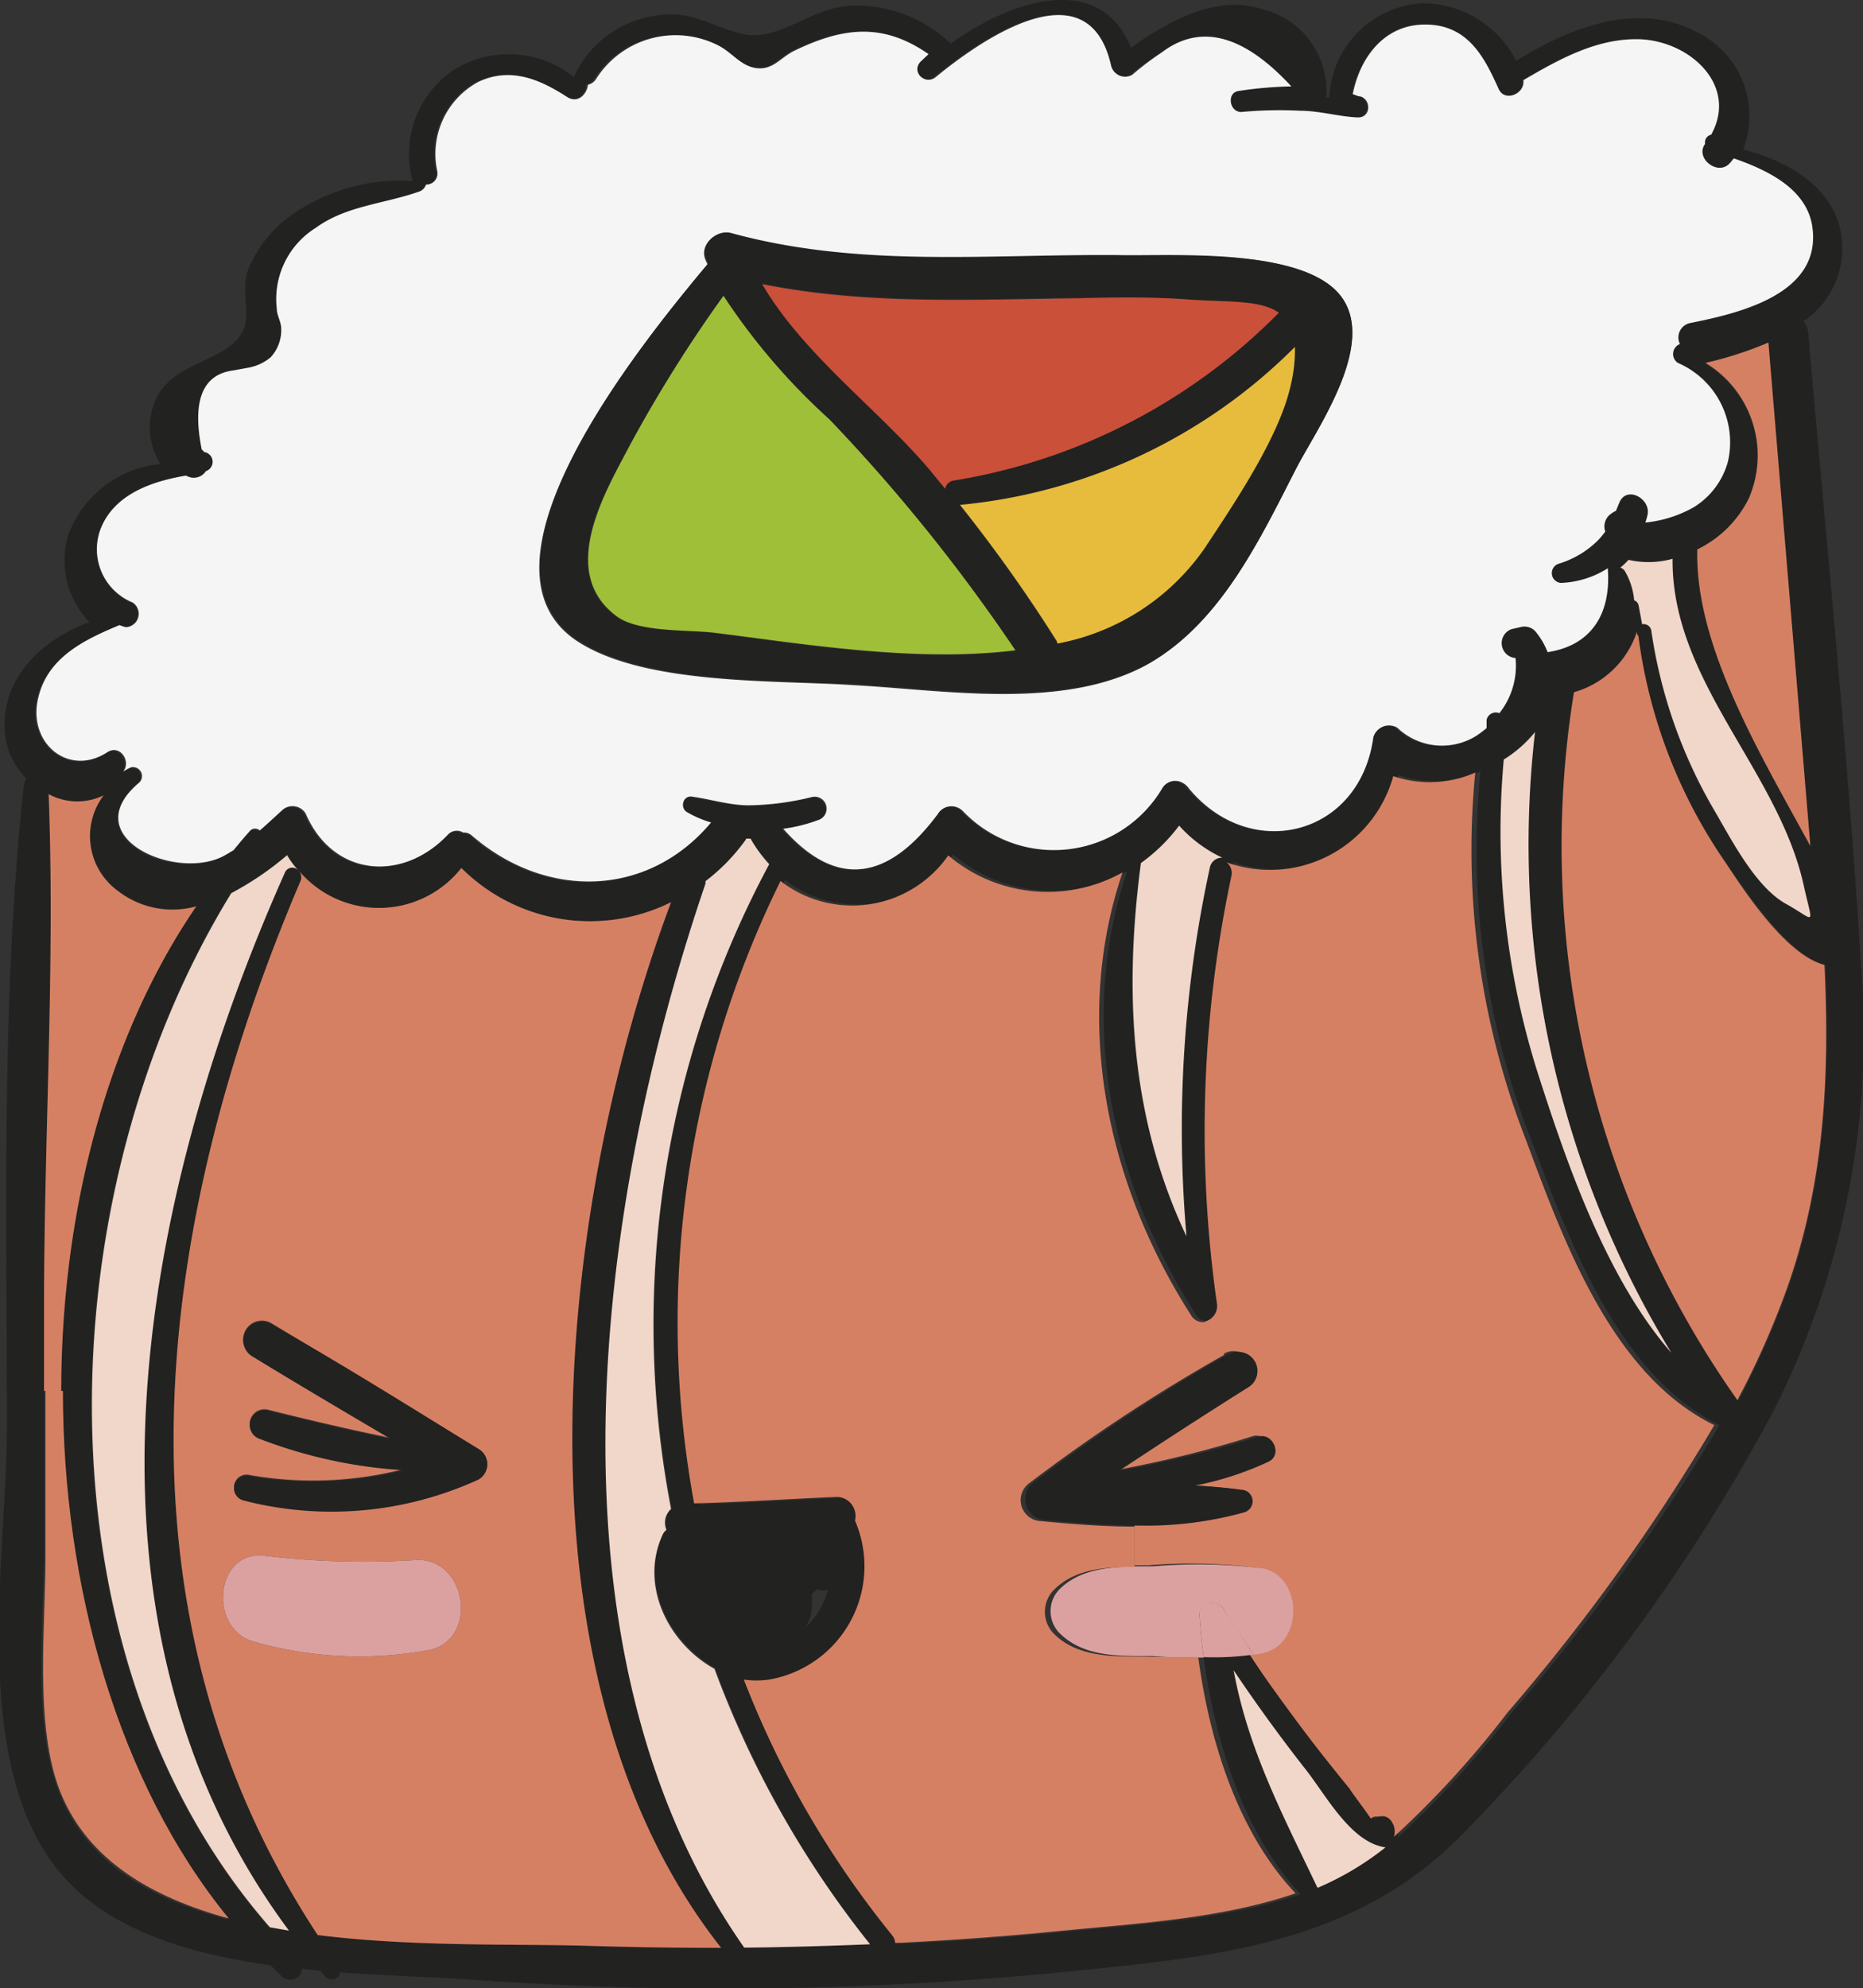 <svg xmlns="http://www.w3.org/2000/svg" viewBox="0 0 88.84 94.79"><rect x="0" y="0" width="88.84" height="94.79" fill="#333333" stroke="none"/><defs><style>.cls-1{fill:#222221;}.cls-2{fill:#d68063;}.cls-3{fill:#f5f5f5;}.cls-4{fill:#f1d7c9;}.cls-5{fill:#e7bc3d;}.cls-6{fill:#dba1a0;}.cls-7{fill:#ca5039;}.cls-8{fill:#a0bf38;}</style></defs><g id="Layer_2" data-name="Layer 2"><g id="OBJECTS"><path class="cls-1" d="M88.74,45.92a39.85,39.85,0,0,1-4.15,21.31A87.62,87.62,0,0,1,69.78,87.4C64.64,92.71,57.91,93.29,50.86,94a167.41,167.41,0,0,1-28.32.38c-1.83-.13-4-.18-6.31-.35a.43.43,0,0,1-.7.23c-.09-.1-.16-.21-.25-.31l-.88-.09a.57.57,0,0,1-1,.32l-.5-.49c-4-.56-7.91-1.73-10.17-4.58-4.17-5.25-2.42-14.92-2.4-21,0-10.15-.28-20.55.8-30.65a.66.66,0,0,1,.14-.33,3.56,3.56,0,0,1-1-1.92c-.41-2.69,1.63-4.7,4-5.55a4.21,4.21,0,0,1-1-4.2,5.22,5.22,0,0,1,4.39-3.34,3.2,3.2,0,0,1-.26-3c.84-2,3.54-1.8,4.23-3.45.29-.68-.13-1.95.2-2.81a5.93,5.93,0,0,1,1.85-2.44,8.87,8.87,0,0,1,6-1.78,4.83,4.83,0,0,1,2.07-5.38,5,5,0,0,1,5.62.41A5,5,0,0,1,30.94.81c1.8-.42,2.68.3,4.25.76,1.9.56,3.39-1.24,5.46-1.3a6.51,6.51,0,0,1,4.69,1.81c2.83-2.05,7.1-3.5,8.59.19C55.75,1,58-.29,60.24.45a4,4,0,0,1,3,4.2l.15,0A4.71,4.71,0,0,1,67.74.16,5,5,0,0,1,72.3,2.9c2.59-1.61,5.88-2.9,8.75-1.3a4.45,4.45,0,0,1,2.08,5.53c2.21.56,4.46,1.88,4.7,4.28A4.19,4.19,0,0,1,86,15.32a1,1,0,0,1,.23.55C87.09,25.88,88.12,35.89,88.74,45.92ZM85.05,62c2-5.27,2.21-10.58,2-16-1.87-.49-3.93-3.72-4.74-4.87A24.57,24.57,0,0,1,78.1,30.34v0c0-.07,0-.14-.07-.2a4.44,4.44,0,0,1-3,2.88A45.81,45.81,0,0,0,82.9,66.77,40.6,40.6,0,0,0,85.05,62ZM80.6,15.4c2.35-.48,6.3-1.42,5.82-4.61C86.15,9,84.29,8.11,82.63,7.55c-.06.07-.11.15-.18.22-.56.65-1.69-.22-1.19-.91a.38.38,0,0,1,.29-.44c1.29-2.32-1-4.46-3.42-4.55-2-.08-3.82.95-5.53,1.95,0,0,0,.07,0,.11,0,.58-.9.92-1.18.32-.69-1.54-1.53-3-3.47-3.08s-3.12,1.6-3.49,3.31c.13,0,.26.06.38.11.51.19.48,1-.13,1-.93,0-1.83-.27-2.76-.32a19.71,19.71,0,0,0-2.77.06c-.57,0-.7-.91-.14-1a18.46,18.46,0,0,1,2.53-.22c-2.27-2.46-4.33-3-6.18-1.62a14,14,0,0,0-1.49,1.07.69.69,0,0,1-1-.42c-1.1-5-6.45-1-8.36.52-.5.42-1.2-.24-.73-.73l.38-.36c-2.16-1.5-4-1.3-6.42-.15-.64.32-.94.89-1.77.82s-1.18-.76-1.85-1.09a4.49,4.49,0,0,0-5.83,1.63.62.62,0,0,1-.37.25c0,.47-.44.91-1,.58-1.32-.85-2.7-1.44-4.24-.71A3.9,3.9,0,0,0,20.8,8.15a.53.53,0,0,1-.53.65.52.52,0,0,1-.32.33c-1.65.6-3.43.67-4.89,1.75a4,4,0,0,0-1.86,3.86c0,.31.24.63.21.94a1.91,1.91,0,0,1-.5,1.37,2.3,2.3,0,0,1-1.07.5l-.72.13q-2.2.29-1.5,3.77a.68.68,0,0,1,.12.12.47.47,0,0,1,.08.91.69.69,0,0,1-.93.22l-.07,0c-1.55.27-3.22.84-3.93,2.32a2.74,2.74,0,0,0,1.43,3.74A.64.64,0,0,1,6,29.9a1.93,1.93,0,0,1-.36-.06c-1.73.72-3.53,1.6-3.91,3.63s1.51,3.61,3.33,2.43c.59-.39,1.15.42.76.92a2.64,2.64,0,0,1,.37-.2.43.43,0,0,1,.41.71c-3,2.6,1.59,4.68,3.92,3.56.19-.09.37-.21.56-.32.26-.32.53-.64.8-.94a.33.33,0,0,1,.45,0c.36-.31.71-.64,1.05-.95a.73.73,0,0,1,1.14.15c1.29,3,4.6,3.27,6.78,1a.58.58,0,0,1,.73-.1.55.55,0,0,1,.42.15c3.55,3.06,8.36,2.95,11.4-.63a5.08,5.08,0,0,1-1.16-.5c-.31-.19-.21-.79.2-.74.92.12,1.81.38,2.75.42a13.06,13.06,0,0,0,3-.39.57.57,0,0,1,.3,1.1,7.57,7.57,0,0,1-1.67.38q3.73,4.2,7.37-.7a.76.76,0,0,1,1.19-.15,6,6,0,0,0,9.52-1.09.72.72,0,0,1,1-.23h0a.75.75,0,0,1,.26.24c3,3.57,8.16,2.28,8.8-2.43a.78.78,0,0,1,1.14-.46,3.09,3.09,0,0,0,3.77.39,4.83,4.83,0,0,0,.49-.37c0-.13,0-.26,0-.39A.45.45,0,0,1,71.5,34a3.64,3.64,0,0,0,.77-2.6A.71.71,0,0,1,72.09,30l.4-.09a.71.71,0,0,1,.72.19,3.56,3.56,0,0,1,.59,1c2-.32,3-1.79,2.87-4a4.46,4.46,0,0,1-2.24.7.47.47,0,0,1-.12-.91,4.51,4.51,0,0,0,1.87-1.1,3.75,3.75,0,0,0,.37-.44.73.73,0,0,1,.18-.77,1.45,1.45,0,0,1,.33-.22l.16-.39c.36-.83,1.49-.19,1.35.56a2.5,2.5,0,0,1-.11.39,5.82,5.82,0,0,0,2.31-.73A3.69,3.69,0,0,0,82.4,22,4.12,4.12,0,0,0,80,17.32a.51.51,0,0,1,.1-.9A.7.7,0,0,1,80.6,15.4Zm5.72,24.94q-1-12-2-24a17.57,17.57,0,0,1-3,1,5.15,5.15,0,0,1,2.06,6.47,5.32,5.32,0,0,1-2.45,2.42C80.81,30.79,83.92,35.94,86.32,40.34Zm-1.19,2.75c1.46.81,1.29,1.16.83-.94-1.19-5.45-6.26-9.7-6.22-15.51a4.27,4.27,0,0,1-2.1.05,3.41,3.41,0,0,1-.39.37.4.4,0,0,1,.23.19,3.37,3.37,0,0,1,.43,1.37.32.32,0,0,1,.21.24c.06.3.11.6.17.9a.37.37,0,0,1,.44.33,23.65,23.65,0,0,0,3,8.54C82.53,40,83.71,42.3,85.13,43.09ZM82,67.94c-4.87-2.4-7.17-8.85-9-13.64a38,38,0,0,1-2.4-17.52,5.36,5.36,0,0,1-3.91.17,6.1,6.1,0,0,1-7.95,4.13.65.65,0,0,1,.23.66,58.35,58.35,0,0,0-.69,20.37.76.76,0,0,1-.57.86.66.66,0,0,1-.7-.33c-4-6.23-5.67-14-3.26-21.1a7.32,7.32,0,0,1-8.31-.81,5.58,5.58,0,0,1-8,1.22,47.59,47.59,0,0,0-4.12,29.76c2.27-.06,4.52-.21,6.8-.31A.91.91,0,0,1,41,72.53a5.48,5.48,0,0,1-4.09,7.58,4.07,4.07,0,0,1-1.21,0,45.23,45.23,0,0,0,7.08,12.2.65.65,0,0,1,.14.36q4-.19,7.91-.58c3.67-.36,7.65-.58,11.18-1.79C59.3,87.37,57.93,83,57.4,79a13.4,13.4,0,0,0,2.37-.12c.7,1,1.42,2.07,2.17,3.08s1.72,2.25,2.62,3.35c.11.13.65.82,1,1.41a.41.41,0,0,1,.22-.1l.17,0a.53.53,0,0,1,.6.24.83.83,0,0,1,.11.73,45.7,45.7,0,0,0,5.42-5.93A95.39,95.39,0,0,0,82,67.94ZM73.44,51.51c1.25,3.88,3.16,9.45,6.26,13A46.56,46.56,0,0,1,73.2,34.9a6,6,0,0,1-1.49,1.33A38.14,38.14,0,0,0,73.44,51.51ZM66.07,88.07c-1.69-.23-2.91-2.59-3.89-3.82-1.2-1.51-2.31-3.07-3.39-4.67.72,3.73,2.33,6.8,4,10.37A14,14,0,0,0,66.07,88.07ZM57.69,41.38a.58.58,0,0,1,.6-.49,6.36,6.36,0,0,1-2.07-1.53,8.37,8.37,0,0,1-1.83,1.79s0,0,0,.05c-.87,6.28-.45,12.18,2.18,17.74A58.65,58.65,0,0,1,57.69,41.38ZM39.48,75.79a.66.66,0,0,1-.44,0l-.11,0h0a2.09,2.09,0,0,1-.22.2,4.21,4.21,0,0,1,0,.71,1.88,1.88,0,0,1-.32.9A3.69,3.69,0,0,0,39.48,75.79Zm-4,17.06c2,0,4-.08,6-.16a47.37,47.37,0,0,1-7.38-13.18c-2.2-1.22-3.59-4-2.47-6.4a.56.56,0,0,1,.18-.22.88.88,0,0,1,.22-1,46.41,46.41,0,0,1,4.67-30.72A6.6,6.6,0,0,1,35.82,40l-.21,0a.24.24,0,0,1-.06.11A9.26,9.26,0,0,1,33.67,42a.53.53,0,0,1,0,.12C28.43,57.46,25.57,78.67,35.51,92.85Zm-7.3-.08q3.09.11,6.18.09c-10.27-13-7.86-35.25-2.34-49.85a8.68,8.68,0,0,1-10-1.63,5,5,0,0,1-7.79.12,4.29,4.29,0,0,1-.55-.72A14.65,14.65,0,0,1,11,42.59c-8.79,14.3-9.53,36.33,1.84,49.3l.91.16C2.83,77.34,6.61,57.31,13.58,41.6a.38.38,0,0,1,.64-.09.48.48,0,0,1,.11.53c-7,16.51-9.37,34.77.82,50.21C19.86,92.84,24.85,92.65,28.21,92.77ZM9.36,43.19a4.24,4.24,0,0,1-3.73-.73,3.23,3.23,0,0,1-.69-4.54,2.88,2.88,0,0,1-2.62-.06c.31,8.12-.2,16.32-.22,24.45v4q0,3.76,0,7.52c0,3.55-.59,8.36.74,11.68s4.32,5,8,6C5.55,84.93,2.92,75.6,2.92,66.29,2.92,57.86,5.07,49.46,9.36,43.19Z"/><path class="cls-2" d="M87,46c.26,5.42,0,10.73-2,16a40.6,40.6,0,0,1-2.15,4.75A45.81,45.81,0,0,1,75.06,33a4.44,4.44,0,0,0,3-2.88c0,.06,0,.13.07.2v0a24.57,24.57,0,0,0,4.16,10.81C83.07,42.3,85.13,45.53,87,46Z"/><path class="cls-3" d="M86.42,10.79C86.9,14,83,14.92,80.6,15.4a.7.7,0,0,0-.49,1,.51.51,0,0,0-.1.9A4.12,4.12,0,0,1,82.4,22a3.69,3.69,0,0,1-1.63,2.18,5.82,5.82,0,0,1-2.31.73,2.5,2.5,0,0,0,.11-.39c.14-.75-1-1.39-1.35-.56l-.16.39a1.45,1.45,0,0,0-.33.22.73.73,0,0,0-.18.77,3.75,3.75,0,0,1-.37.44,4.51,4.51,0,0,1-1.87,1.1.47.47,0,0,0,.12.91,4.46,4.46,0,0,0,2.24-.7c.17,2.22-.82,3.69-2.87,4a3.56,3.56,0,0,0-.59-1,.71.71,0,0,0-.72-.19l-.4.09a.71.71,0,0,0,.18,1.38A3.64,3.64,0,0,1,71.5,34a.45.45,0,0,0-.61.32c0,.13,0,.26,0,.39a4.83,4.83,0,0,1-.49.37,3.09,3.09,0,0,1-3.77-.39.78.78,0,0,0-1.14.46c-.64,4.71-5.85,6-8.8,2.43a.75.75,0,0,0-.26-.24h0a.72.72,0,0,0-1,.23,6,6,0,0,1-9.52,1.09.76.76,0,0,0-1.19.15q-3.65,4.9-7.37.7A7.57,7.57,0,0,0,39,39.1a.57.57,0,0,0-.3-1.1,13.06,13.06,0,0,1-3,.39c-.94,0-1.83-.3-2.75-.42-.41,0-.51.55-.2.74a5.08,5.08,0,0,0,1.16.5c-3,3.58-7.85,3.69-11.4.63a.55.55,0,0,0-.42-.15.58.58,0,0,0-.73.1c-2.18,2.3-5.49,2-6.78-1a.73.73,0,0,0-1.14-.15c-.34.31-.69.64-1.05.95a.33.33,0,0,0-.45,0c-.27.3-.54.62-.8.94-.19.11-.37.23-.56.32-2.33,1.12-7-1-3.92-3.56a.43.43,0,0,0-.41-.71,2.64,2.64,0,0,0-.37.2c.39-.5-.17-1.31-.76-.92-1.82,1.18-3.72-.38-3.33-2.43s2.18-2.91,3.91-3.63A1.93,1.93,0,0,0,6,29.9a.64.64,0,0,0,.32-1.18A2.74,2.74,0,0,1,4.89,25c.71-1.48,2.38-2.05,3.93-2.32l.07,0a.69.69,0,0,0,.93-.22.47.47,0,0,0-.08-.91.68.68,0,0,0-.12-.12q-.7-3.48,1.5-3.77l.72-.13a2.3,2.3,0,0,0,1.07-.5,1.91,1.91,0,0,0,.5-1.37c0-.31-.21-.63-.21-.94a4,4,0,0,1,1.86-3.86C16.52,9.8,18.3,9.73,20,9.13a.52.52,0,0,0,.32-.33.53.53,0,0,0,.53-.65,3.9,3.9,0,0,1,1.95-4.24c1.54-.73,2.92-.14,4.24.71.51.33.94-.11,1-.58a.62.62,0,0,0,.37-.25,4.49,4.49,0,0,1,5.83-1.63c.67.33,1.08,1,1.85,1.09s1.13-.5,1.77-.82c2.37-1.15,4.26-1.35,6.42.15l-.38.36c-.47.49.23,1.15.73.73,1.91-1.57,7.26-5.48,8.36-.52a.69.69,0,0,0,1,.42A14,14,0,0,1,55.4,2.5c1.85-1.4,3.91-.84,6.18,1.62a18.46,18.46,0,0,0-2.53.22c-.56.09-.43,1,.14,1A19.71,19.71,0,0,1,62,5.28c.93,0,1.83.28,2.76.32.61,0,.64-.82.13-1-.12,0-.25-.07-.38-.11C64.84,2.77,66,1.15,68,1.17s2.78,1.54,3.47,3.08c.28.6,1.16.26,1.18-.32,0,0,0-.08,0-.11,1.71-1,3.5-2,5.53-1.95,2.45.09,4.71,2.23,3.42,4.55a.38.38,0,0,0-.29.44c-.5.69.63,1.56,1.19.91.07-.07.12-.15.18-.22C84.29,8.11,86.15,9,86.42,10.79ZM61.79,22.37c1-1.93,3.93-6,2.12-8.29s-8.1-1.86-10.65-1.87c-6.24,0-12.32.62-18.43-1.05-.66-.18-1.48.48-1.2,1.2a2.56,2.56,0,0,0,.11.24c-3.28,3.91-11.85,14.53-6.07,18.06,3.24,2,9.31,1.76,12.95,2,4.4.23,10.09,1.24,14.13-1C58.2,29.69,60.07,25.73,61.79,22.37Z"/><path class="cls-2" d="M84.33,16.33q1,12,2,24c-2.4-4.4-5.51-9.55-5.39-14.14a5.32,5.32,0,0,0,2.45-2.42,5.15,5.15,0,0,0-2.06-6.47A17.57,17.57,0,0,0,84.33,16.33Z"/><path class="cls-4" d="M86,42.15c.46,2.1.63,1.75-.83.94s-2.6-3.06-3.42-4.46a23.65,23.65,0,0,1-3-8.54.37.37,0,0,0-.44-.33c-.06-.3-.11-.6-.17-.9a.32.32,0,0,0-.21-.24,3.37,3.37,0,0,0-.43-1.37.4.4,0,0,0-.23-.19,3.41,3.41,0,0,0,.39-.37,4.27,4.27,0,0,0,2.1-.05C79.7,32.45,84.77,36.7,86,42.15Z"/><path class="cls-2" d="M72.75,54.3c1.79,4.79,4.09,11.24,9,13.64a95.39,95.39,0,0,1-9.86,13.7,45.7,45.7,0,0,1-5.42,5.93.83.83,0,0,0-.11-.73.53.53,0,0,0-.6-.24l-.17,0a.41.41,0,0,0-.22.1c-.4-.59-.94-1.28-1-1.41-.9-1.1-1.78-2.21-2.62-3.35s-1.47-2-2.17-3.08a2.76,2.76,0,0,0,.4-.06c2-.37,2-3.69,0-4.06a25.8,25.8,0,0,0-5.2-.12H54.1l0-1.92a17.47,17.47,0,0,0,5-.63A.55.55,0,0,0,58.93,71c-.73-.1-1.45-.15-2.19-.2a15,15,0,0,0,3.49-1.14c.67-.32.2-1.4-.5-1.19a53.85,53.85,0,0,1-6.6,1.63c2-1.39,4.1-2.73,6.19-4a.91.91,0,0,0-1-1.54h0L57.46,63a.76.76,0,0,0,.57-.86,58.35,58.35,0,0,1,.69-20.37.65.65,0,0,0-.23-.66A6.1,6.1,0,0,0,66.44,37a5.36,5.36,0,0,0,3.91-.17A38,38,0,0,0,72.75,54.3Z"/><path class="cls-4" d="M79.7,64.49c-3.1-3.53-5-9.1-6.26-13a38.14,38.14,0,0,1-1.73-15.28A6,6,0,0,0,73.2,34.9,46.56,46.56,0,0,0,79.7,64.49Z"/><path class="cls-4" d="M62.18,84.25c1,1.23,2.2,3.59,3.89,3.82A14,14,0,0,1,62.83,90c-1.71-3.57-3.32-6.64-4-10.37C59.87,81.18,61,82.74,62.18,84.25Z"/><path class="cls-1" d="M63.91,14.08c1.81,2.27-1.14,6.36-2.12,8.29-1.72,3.36-3.59,7.32-7,9.24-4,2.25-9.73,1.24-14.13,1-3.64-.2-9.71,0-12.95-2-5.78-3.53,2.79-14.15,6.07-18.06a2.56,2.56,0,0,1-.11-.24c-.28-.72.54-1.38,1.2-1.2,6.11,1.67,12.19,1,18.43,1.05C55.81,12.22,62.05,11.76,63.91,14.08Zm-2.38,4.37a7.28,7.28,0,0,0,.22-1.91,26,26,0,0,1-16,7.53,71.48,71.48,0,0,1,4.6,6.47.58.58,0,0,1,.05.14,11,11,0,0,0,7-4.52C58.8,24.09,61,20.9,61.53,18.45ZM61,14.91c-.88-.59-2.45-.5-4.3-.63s-3.43-.11-5.14-.09c-5.16.06-10.17.33-15.19-.67,2,3.33,5.48,5.92,7.94,8.8l.78.95a.49.49,0,0,1,.41-.39A28.07,28.07,0,0,0,61,14.91ZM34.12,30.2c4.16.52,9.55,1.42,14.3.83a83,83,0,0,0-8.86-11,30.55,30.55,0,0,1-5.06-5.88A65.7,65.7,0,0,0,30,21.27c-1.11,2.09-3.48,6-.63,8.13C30.45,30.18,32.9,30,34.12,30.2Z"/><path class="cls-5" d="M61.75,16.54a7.28,7.28,0,0,1-.22,1.91c-.57,2.45-2.73,5.64-4.1,7.71a11,11,0,0,1-7,4.52.58.58,0,0,0-.05-.14,71.48,71.48,0,0,0-4.6-6.47A26,26,0,0,0,61.75,16.54Z"/><path class="cls-1" d="M60,68.49c.7-.21,1.17.87.5,1.19A15,15,0,0,1,57,70.82c.74.05,1.46.1,2.19.2a.55.55,0,0,1,.14,1.08,17.47,17.47,0,0,1-5,.63c-1.54,0-3.09-.13-4.55-.27a1,1,0,0,1-.48-1.8,81.06,81.06,0,0,1,9.3-6.12l.06,0a.91.91,0,0,1,.91,1.57c-2.09,1.31-4.15,2.65-6.19,4A53.85,53.85,0,0,0,60,68.49Z"/><path class="cls-6" d="M60.17,74.76c2,.37,2,3.69,0,4.06a2.76,2.76,0,0,1-.4.06c-.48-.72-1-1.44-1.42-2.17-.3-.49-1.19-.33-1.15.31s.11,1.31.2,2c-.81,0-1.63,0-2.43-.07-1.56,0-3.28.07-4.45-1.1a1.49,1.49,0,0,1,0-2.08c1-1,2.47-1.08,3.86-1.1H55A25.8,25.8,0,0,1,60.17,74.76Z"/><path class="cls-6" d="M58.35,76.71c.46.73.94,1.45,1.42,2.17A13.4,13.4,0,0,1,57.4,79c-.09-.67-.16-1.34-.2-2S58.05,76.22,58.35,76.71Z"/><path class="cls-2" d="M57.14,79c.53,4,1.9,8.37,4.64,11.26-3.53,1.21-7.51,1.43-11.18,1.79q-3.94.39-7.91.58a.65.65,0,0,0-.14-.36,45.23,45.23,0,0,1-7.08-12.2,4.07,4.07,0,0,0,1.21,0,5.48,5.48,0,0,0,4.09-7.58.91.91,0,0,0-.87-1.13c-2.28.1-4.53.25-6.8.31A47.59,47.59,0,0,1,37.22,42a5.58,5.58,0,0,0,8-1.22,7.32,7.32,0,0,0,8.31.81c-2.41,7.12-.73,14.87,3.26,21.1a.66.66,0,0,0,.7.33l.89,1.57a81.06,81.06,0,0,0-9.3,6.12,1,1,0,0,0,.48,1.8c1.46.14,3,.27,4.55.27l0,1.92c-1.39,0-2.84.08-3.86,1.1a1.49,1.49,0,0,0,0,2.08c1.17,1.17,2.89,1.08,4.45,1.1C55.51,79,56.33,79,57.14,79Z"/><path class="cls-4" d="M58.29,40.89a.58.58,0,0,0-.6.49,58.65,58.65,0,0,0-1.11,17.56c-2.63-5.56-3-11.46-2.18-17.74,0,0,0,0,0-.05a8.37,8.37,0,0,0,1.83-1.79A6.36,6.36,0,0,0,58.29,40.89Z"/><path class="cls-7" d="M56.68,14.28c1.85.13,3.42,0,4.3.63a28.07,28.07,0,0,1-15.5,8,.49.49,0,0,0-.41.39l-.78-.95c-2.46-2.88-6-5.47-7.94-8.8,5,1,10,.73,15.19.67C53.25,14.17,55,14.15,56.68,14.28Z"/><path class="cls-8" d="M48.42,31c-4.75.59-10.14-.31-14.3-.83-1.22-.16-3.67,0-4.72-.8-2.85-2.12-.48-6,.63-8.13a65.7,65.7,0,0,1,4.47-7.14A30.55,30.55,0,0,0,39.56,20,83,83,0,0,1,48.42,31Z"/><path class="cls-4" d="M41.49,92.69c-2,.08-4,.14-6,.16-9.94-14.18-7.08-35.39-1.85-50.72a.53.53,0,0,0,0-.12,9.26,9.26,0,0,0,1.88-1.92.24.24,0,0,0,.06-.11l.21,0a6.6,6.6,0,0,0,.89,1.22A46.41,46.41,0,0,0,32,71.94a.88.88,0,0,0-.22,1,.56.56,0,0,0-.18.22c-1.12,2.42.27,5.18,2.47,6.4A47.37,47.37,0,0,0,41.49,92.69Z"/><path class="cls-2" d="M34.39,92.86q-3.09,0-6.18-.09c-3.36-.12-8.35.07-13.06-.52C5,76.81,7.28,58.55,14.33,42a.48.48,0,0,0-.11-.53h0A5,5,0,0,0,22,41.38a8.68,8.68,0,0,0,10,1.63C26.53,57.61,24.12,79.85,34.39,92.86ZM22.82,70.53a.84.84,0,0,0,0-1.45c-3.28-2-6.56-4-9.88-6a.89.89,0,0,0-.9,1.54c2.18,1.33,4.38,2.63,6.59,3.93-1.95-.4-3.87-.85-5.83-1.34a.7.7,0,0,0-.38,1.35,22.93,22.93,0,0,0,6.82,1.48,17.48,17.48,0,0,1-7.32.28.6.6,0,0,0-.32,1.16A16.76,16.76,0,0,0,22.82,70.53Zm-2.4,8.14c2.42-.45,1.87-4.42-.58-4.3a39.35,39.35,0,0,1-7.2-.2c-2.38-.31-2.74,3.46-.55,4.09A18.33,18.33,0,0,0,20.42,78.67Z"/><path class="cls-1" d="M22.82,69.08a.84.84,0,0,1,0,1.45,16.76,16.76,0,0,1-11.22,1,.6.6,0,0,1,.32-1.16,17.48,17.48,0,0,0,7.32-.28,22.93,22.93,0,0,1-6.82-1.48.7.7,0,0,1,.38-1.35c2,.49,3.88.94,5.83,1.34-2.21-1.3-4.41-2.6-6.59-3.93a.89.89,0,0,1,.9-1.54C16.26,65,19.54,67.06,22.82,69.08Z"/><path class="cls-6" d="M19.84,74.37c2.45-.12,3,3.85.58,4.3a18.33,18.33,0,0,1-8.33-.41c-2.19-.63-1.83-4.4.55-4.09A39.35,39.35,0,0,0,19.84,74.37Z"/><path class="cls-4" d="M14.23,41.5h0a.38.38,0,0,0-.64.09c-7,15.71-10.75,35.74.19,50.45l-.91-.16c-11.37-13-10.63-35-1.84-49.3a14.65,14.65,0,0,0,2.66-1.81A4.29,4.29,0,0,0,14.23,41.5Z"/><path class="cls-2" d="M5.63,42.48a4.24,4.24,0,0,0,3.73.73c-4.29,6.27-6.44,14.67-6.44,23.1H2.1v-4c0-8.13.53-16.33.22-24.45a2.88,2.88,0,0,0,2.62.06A3.23,3.23,0,0,0,5.63,42.48Z"/><path class="cls-2" d="M10.91,91.46c-3.65-1-6.68-2.75-8-5.95s-.71-8.13-.74-11.68q0-3.75,0-7.52H3C3,75.62,5.62,85,10.91,91.46Z"/></g></g></svg>